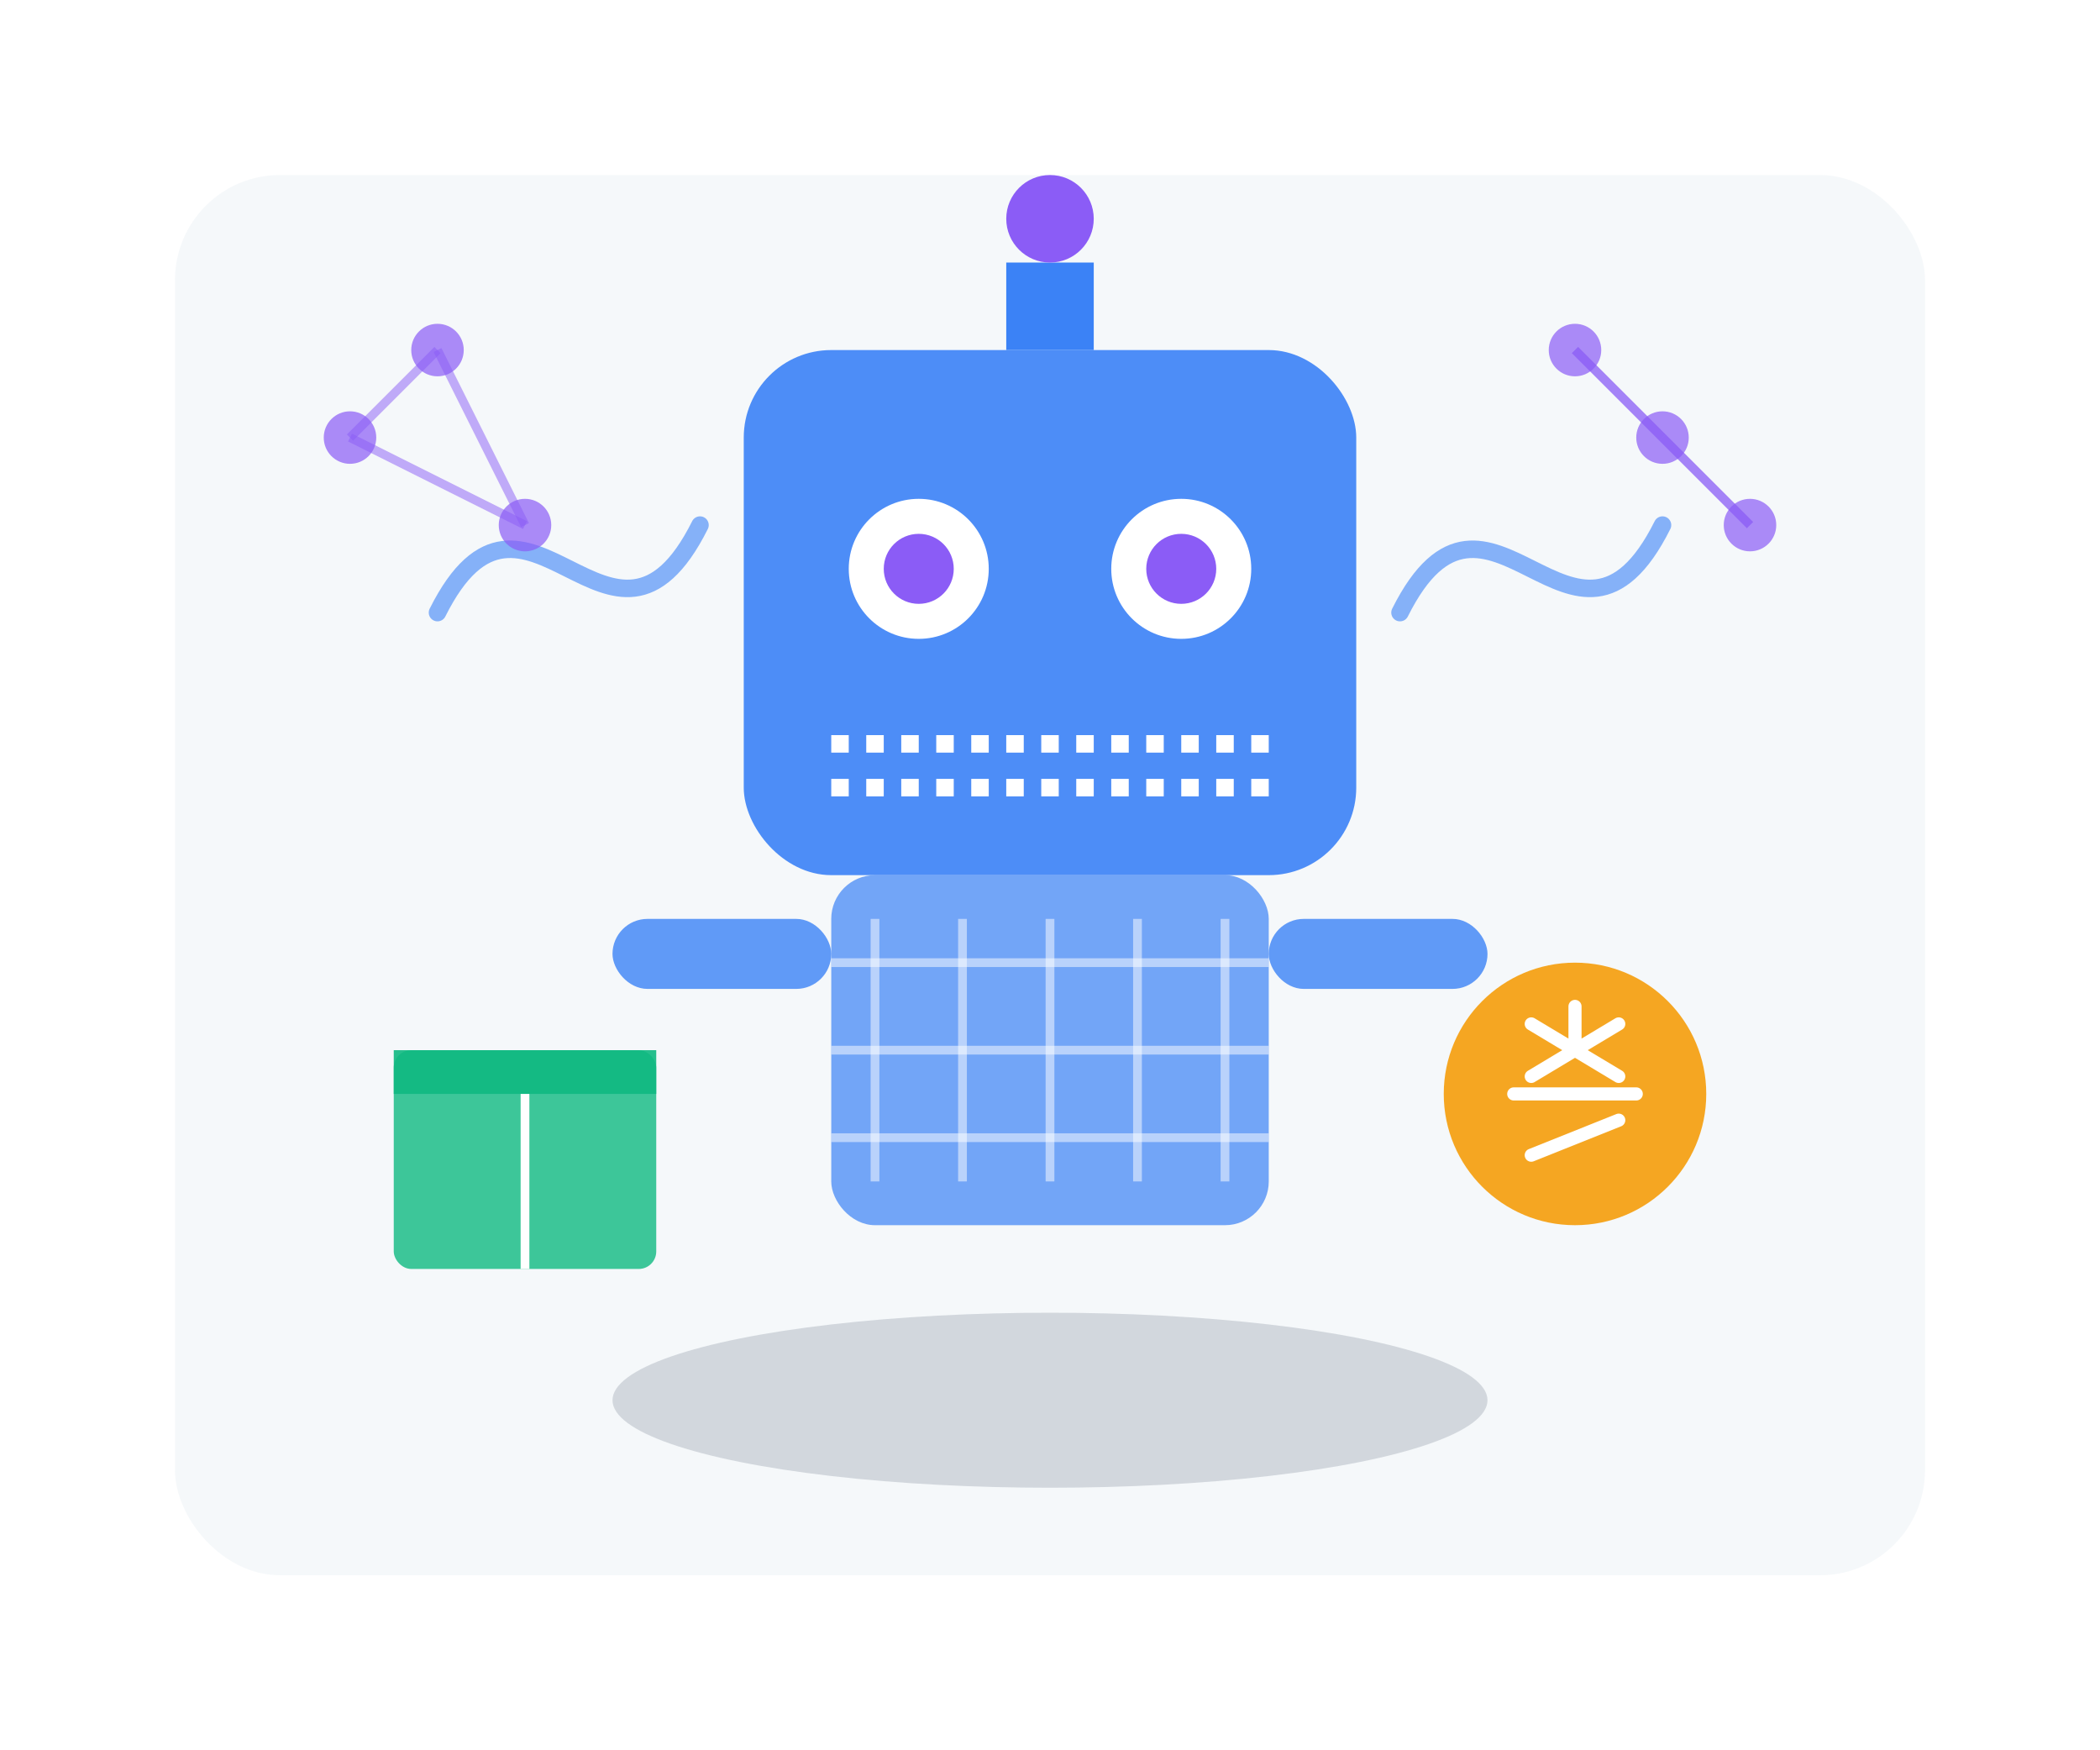 <svg width="240" height="200" viewBox="0 0 240 200" fill="none" xmlns="http://www.w3.org/2000/svg">
  <style>
    .primary { fill: #3b82f6; }
    .secondary { fill: #f1f5f9; }
    .accent { fill: #8b5cf6; }
    .success { fill: #10b981; }
    .warning { fill: #f59e0b; }
    .dark .secondary { fill: #334155; }
    .text { fill: #475569; }
    .dark .text { fill: #cbd5e1; }
    .outline { stroke: #64748b; }
    .dark .outline { stroke: #94a3b8; }
    @media (prefers-color-scheme: dark) {
      .dark { display: block; }
      .light { display: none; }
    }
    @media (prefers-color-scheme: light) {
      .dark { display: none; }
      .light { display: block; }
    }
  </style>
  
  <!-- 배경 -->
  <rect x="20" y="20" width="200" height="160" rx="12" class="secondary" opacity="0.7"/>
  
  <!-- 로봇 머리 -->
  <rect x="85" y="40" width="70" height="60" rx="10" class="primary" opacity="0.9"/>
  
  <!-- 로봇 눈 -->
  <circle cx="105" cy="65" r="8" fill="white"/>
  <circle cx="135" cy="65" r="8" fill="white"/>
  <circle cx="105" cy="65" r="4" class="accent"/>
  <circle cx="135" cy="65" r="4" class="accent"/>
  
  <!-- 로봇 안테나 -->
  <rect x="115" y="30" width="10" height="10" class="primary"/>
  <circle cx="120" cy="25" r="5" class="accent"/>
  
  <!-- 두뇌 회로 -->
  <line x1="95" y1="85" x2="145" y2="85" stroke="white" stroke-width="2" stroke-dasharray="2,2"/>
  <line x1="95" y1="90" x2="145" y2="90" stroke="white" stroke-width="2" stroke-dasharray="2,2"/>
  
  <!-- 로봇 몸체 -->
  <rect x="95" y="100" width="50" height="40" rx="5" class="primary" opacity="0.7"/>
  
  <!-- 회로 패턴 -->
  <line x1="100" y1="105" x2="100" y2="135" stroke="white" stroke-opacity="0.5" stroke-width="1"/>
  <line x1="110" y1="105" x2="110" y2="135" stroke="white" stroke-opacity="0.5" stroke-width="1"/>
  <line x1="120" y1="105" x2="120" y2="135" stroke="white" stroke-opacity="0.5" stroke-width="1"/>
  <line x1="130" y1="105" x2="130" y2="135" stroke="white" stroke-opacity="0.5" stroke-width="1"/>
  <line x1="140" y1="105" x2="140" y2="135" stroke="white" stroke-opacity="0.5" stroke-width="1"/>
  
  <line x1="95" y1="110" x2="145" y2="110" stroke="white" stroke-opacity="0.5" stroke-width="1"/>
  <line x1="95" y1="120" x2="145" y2="120" stroke="white" stroke-opacity="0.5" stroke-width="1"/>
  <line x1="95" y1="130" x2="145" y2="130" stroke="white" stroke-opacity="0.5" stroke-width="1"/>
  
  <!-- 로봇 팔 -->
  <rect x="70" y="105" width="25" height="8" rx="4" class="primary" opacity="0.8"/>
  <rect x="145" y="105" width="25" height="8" rx="4" class="primary" opacity="0.8"/>
  
  <!-- 책 아이콘 -->
  <rect x="45" y="120" width="30" height="25" rx="2" class="success" opacity="0.8"/>
  <rect x="45" y="120" width="30" height="5" class="success" opacity="0.9"/>
  <line x1="60" y1="125" x2="60" y2="145" stroke="white" stroke-width="1"/>
  
  <!-- 전구 아이콘 -->
  <circle cx="180" cy="125" r="15" class="warning" opacity="0.9"/>
  <path d="M180,115 L180,120 M175,117 L185,123 M175,123 L185,117 M173,125 L187,125 M175,132 L185,128" stroke="white" stroke-width="1.5" stroke-linecap="round"/>
  
  <!-- 데이터 스트림 이펙트 -->
  <path d="M50,70 C60,50 70,80 80,60" stroke="#3b82f6" stroke-width="2" stroke-linecap="round" opacity="0.6"/>
  <path d="M160,70 C170,50 180,80 190,60" stroke="#3b82f6" stroke-width="2" stroke-linecap="round" opacity="0.6"/>
  
  <!-- 바닥 그림자 -->
  <ellipse cx="120" cy="160" rx="50" ry="10" class="text" opacity="0.2"/>
  
  <!-- 신경망 패턴 -->
  <circle cx="40" cy="50" r="3" class="accent" opacity="0.7"/>
  <circle cx="50" cy="40" r="3" class="accent" opacity="0.7"/>
  <circle cx="60" cy="60" r="3" class="accent" opacity="0.7"/>
  <line x1="40" y1="50" x2="50" y2="40" stroke="#8b5cf6" stroke-width="1" opacity="0.5"/>
  <line x1="50" y1="40" x2="60" y2="60" stroke="#8b5cf6" stroke-width="1" opacity="0.5"/>
  <line x1="40" y1="50" x2="60" y2="60" stroke="#8b5cf6" stroke-width="1" opacity="0.5"/>
  
  <circle cx="190" cy="50" r="3" class="accent" opacity="0.7"/>
  <circle cx="180" cy="40" r="3" class="accent" opacity="0.7"/>
  <circle cx="200" cy="60" r="3" class="accent" opacity="0.7"/>
  <line x1="190" y1="50" x2="180" y2="40" stroke="#8b5cf6" stroke-width="1" opacity="0.5"/>
  <line x1="180" y1="40" x2="200" y2="60" stroke="#8b5cf6" stroke-width="1" opacity="0.5"/>
  <line x1="190" y1="50" x2="200" y2="60" stroke="#8b5cf6" stroke-width="1" opacity="0.5"/>
</svg> 